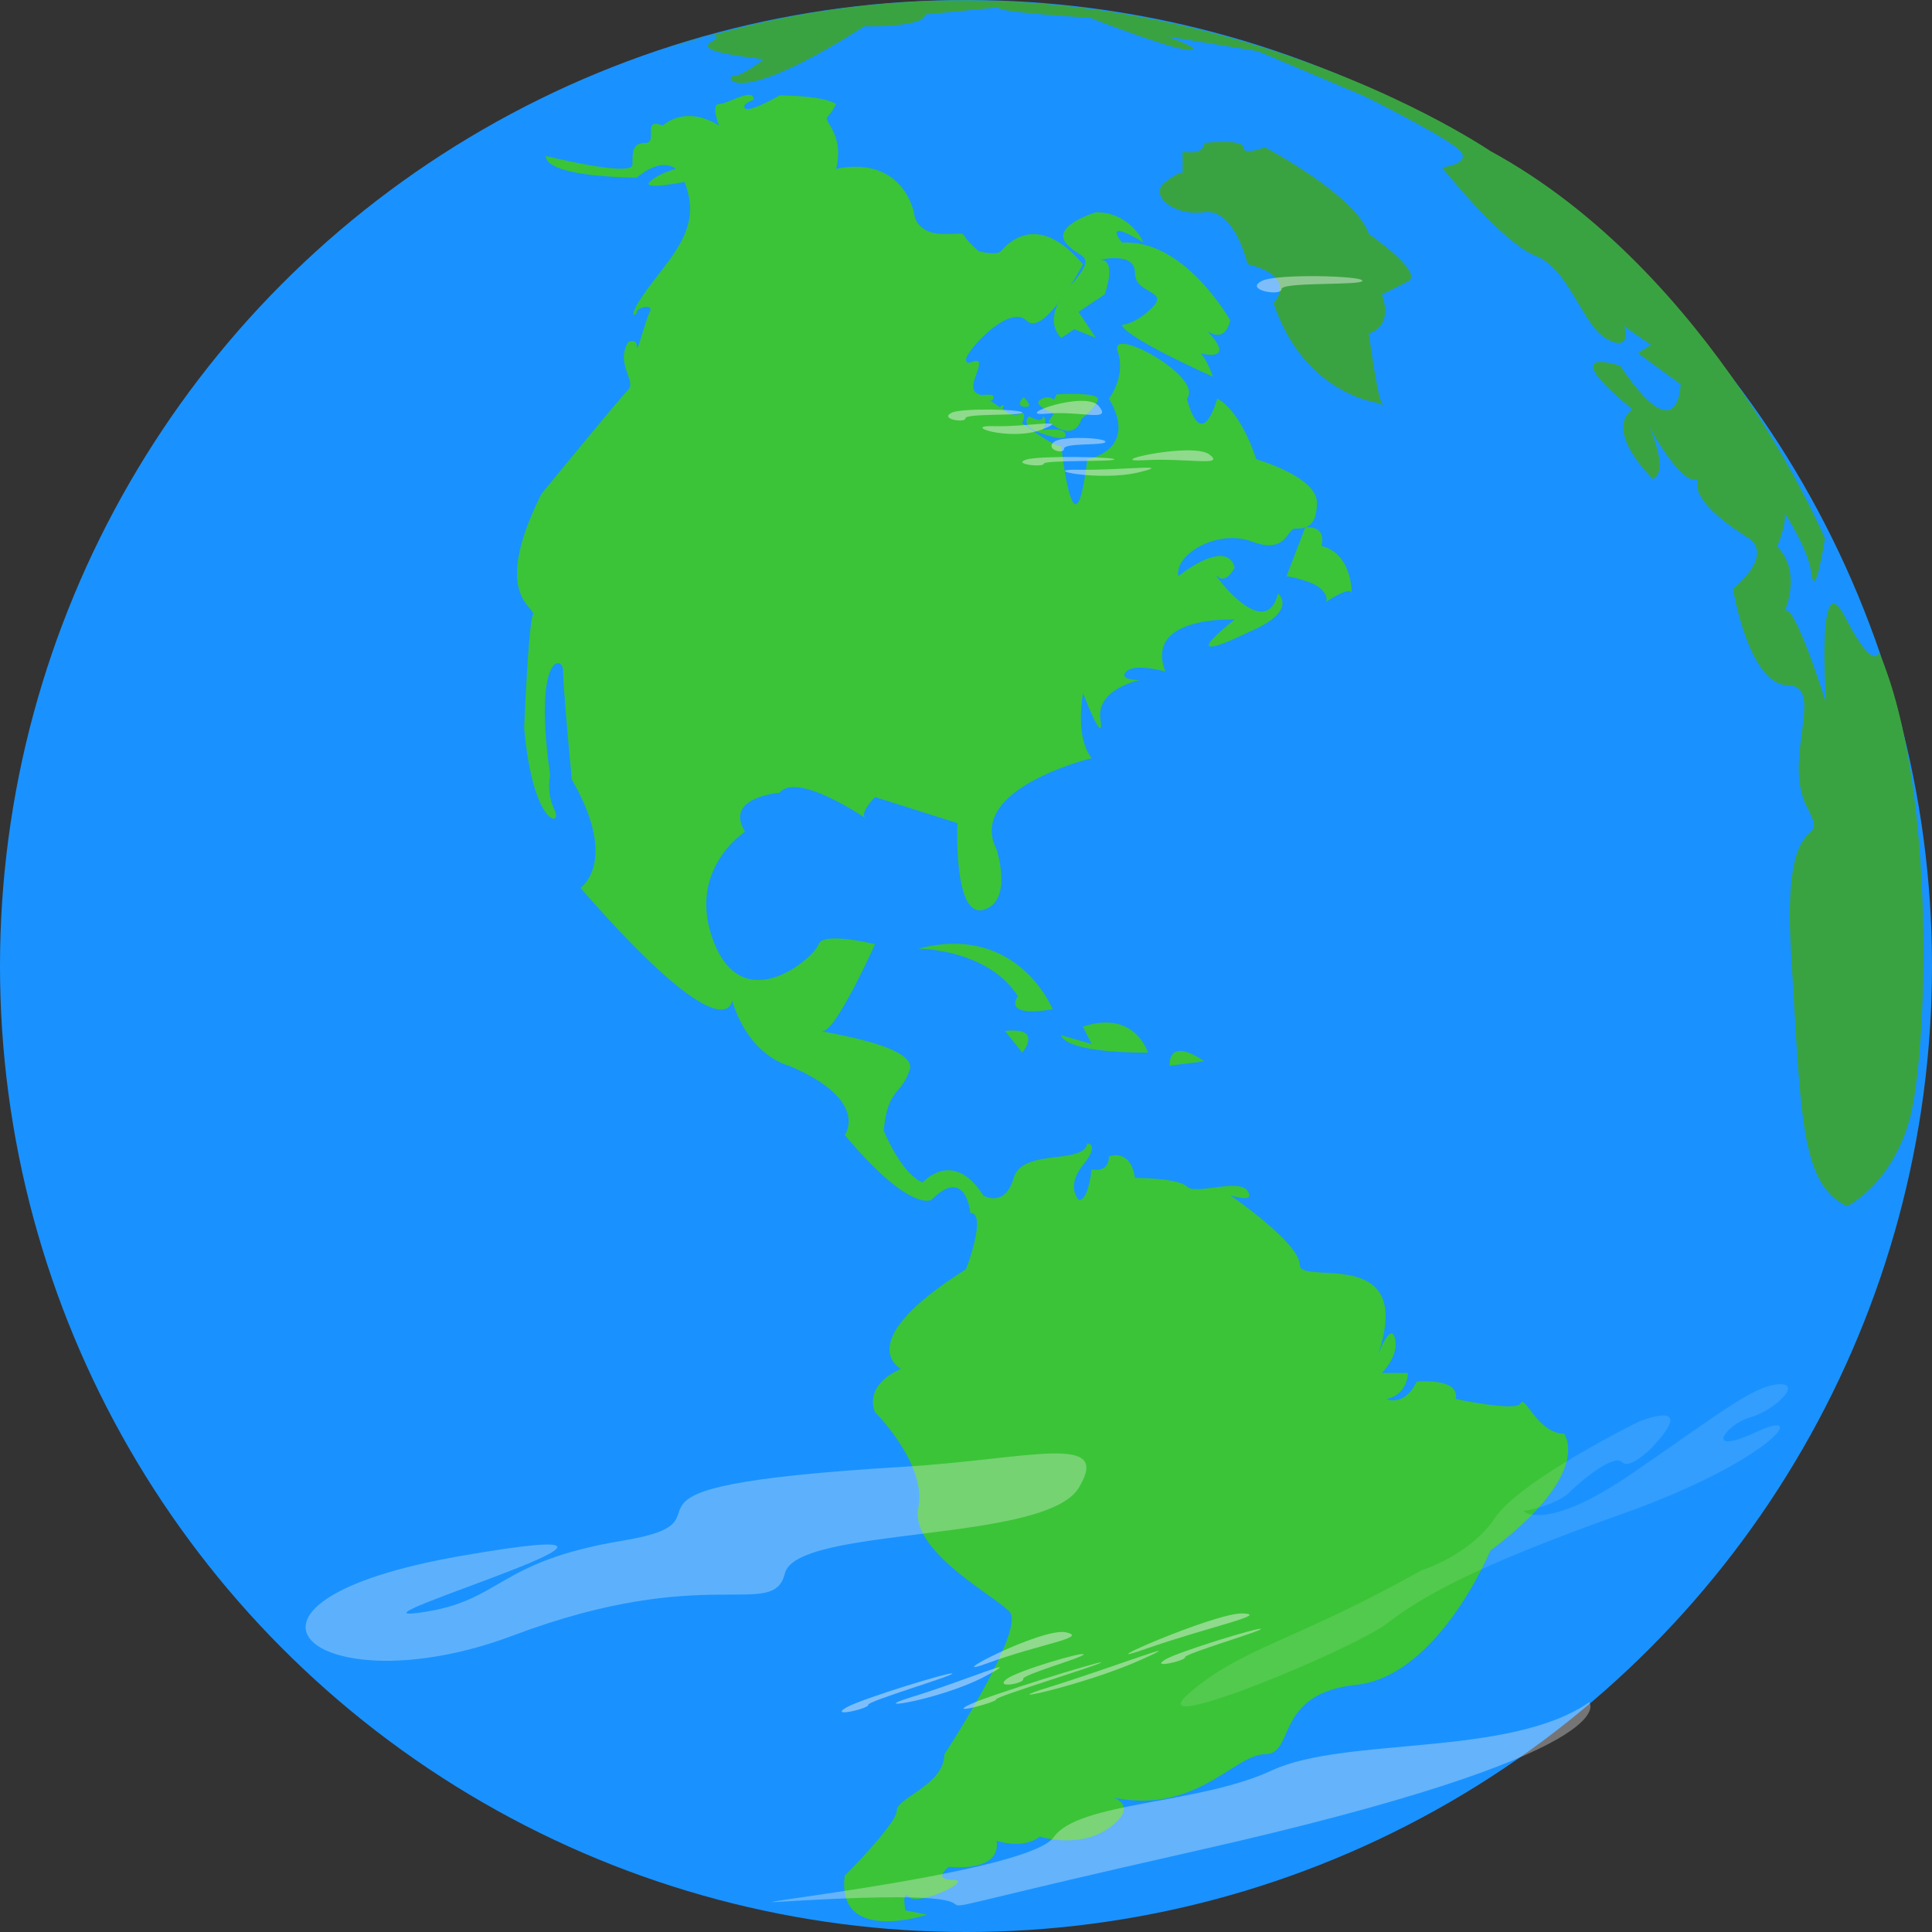 <svg xmlns="http://www.w3.org/2000/svg" viewBox="0 0 807 807"><rect x="0" y="0" width="807" height="807" fill="#333333" stroke="none"/><defs><style>.cls-1{fill:#1992ff;}.cls-2{fill:#3bc437;}.cls-3{fill:#3aa341;}.cls-4,.cls-5,.cls-6,.cls-7{fill:#f7f5f5;}.cls-4{opacity:0.12;}.cls-5{opacity:0.31;}.cls-6{opacity:0.34;}.cls-7{opacity:0.45;}</style></defs><title>earth</title><g id="Jordklot"><circle class="cls-1" cx="403.5" cy="403.5" r="403.5"/></g><g id="America"><path class="cls-2" d="M621,112.14s36.18,9,36.18,3.62,0-9.05,5.43-9.05-1.81-10.86,7.24-7.24c0,0,9-9,23.52,0,0,0-3.62-9,0-9s14.48-7.24,14.48-1.81c0,0-5.43,1.81-3.62,3.62s14.48-5.43,14.48-5.43,18.09,0,23.52,3.62a26.07,26.07,0,0,1-3.62,5.42c-1.81,1.81,7.24,7.24,3.62,21.72,0,0,25.33-7.24,32.57,18.09,0,0,0,9.05,12.66,9.05s3.62-1.81,14.48,7.24c0,0,7.24,1.81,9.05,0s14.47-18.1,34.37,5.42c0,0-16.28,30.76-23.52,23.53s-25.33,12.66-25.33,16.28,5.43-1.81,5.43,1.81-5.43,10.86,0,12.67,29,21.71,34.38,21.71c0,0,5.43,50.66,10.85,5.43,0,0,21.72-3.62,9.05-25.33,0,0,7.24-9.05,3.62-19.91s36.19,10.86,28.95,19.91c0,0,5.43,23.52,12.67,0,0,0,9,3.62,16.28,25.33,0,0,25.33,7.24,25.33,18.09s-5.43,10.86-9,10.86-3.62,10.86-18.1,5.43-32.57,5.43-30.76,14.47c0,0,19.91-16.28,23.52-3.62,0,0-3.61,7.24-7.23,3.62s19.9,29,25.33,7.24c0,0,9.05,7.24-12.67,16.28,0,0-32.57,16.29-5.43-5.42,0,0-38-1.81-28.95,21.71,0,0-12.66-3.62-16.28,0s5.43,3.62,5.43,3.62-18.1,3.62-16.29,16.28-7.24-10.85-7.24-10.85-3.61,18.09,3.62,27.14c0,0-52.47,12.66-39.8,38,0,0,7.23,21.71-5.43,25.33s-10.86-36.19-10.86-36.19L758.5,379.93s-7.24,7.24-3.62,9.05c0,0-29-19.9-36.18-10.86,0,0-23.53,1.81-14.48,16.29,0,0-25.33,16.28-12.67,47s41.62,5.43,43.43,0,23.52,0,23.52,0-16.28,36.19-21.71,36.19,39.81,5.43,36.19,16.29-9.05,7.23-10.86,25.33c0,0,7.24,18.09,16.29,21.71,0,0,12.66-14.47,25.33,5.43,0,0,9,5.43,12.66-7.24s29-5.43,30.76-14.47c0,0,5.43,0-1.81,9s-1.81,14.48-1.81,14.48,3.62,1.81,5.43-12.67c0,0,7.24,1.81,7.24-5.43,0,0,9-3.61,10.86,9,0,0,18.09,0,21.71,3.62s21.71-3.62,25.33,1.81-7.24,1.81-7.24,1.81,29,19.9,29,29,48.85-9.05,32.56,38c0,0,5.43-14.48,7.24-7.24s-5.43,14.48-5.43,14.48h10.86s0,9-9,10.85c0,0,7.24,3.62,12.67-7.24,0,0,18.09-1.81,16.28,7.24,0,0,25.34,5.43,27.15,1.81s7.23,12.67,18.09,12.67c0,0,12.67,16.28-30.76,48.85,0,0-21.71,52.47-56.09,56.09s-25.33,28.95-38,28.95-29,25.34-63.33,18.1c0,0,10.86,3.62-1.81,12.66s-29,3.62-29,3.62-5.43,5.43-18.09,1.81c0,0,3.61,12.67-19.91,10.86,0,0-7.24,5.43,1.81,5.43S776.6,843.14,773,839.52s-1.81,5.43-1.81,5.43l9.05,1.81s-38,12.67-34.38-16.28c0,0,21.71-21.72,21.71-27.14s19.9-10.86,19.9-23.53c0,0,34.38-52.47,27.14-59.71s-41.61-25.33-38-43.42-18.1-39.81-18.1-39.81-5.43-10.86,10.86-18.09c0,0-21.71-10.86,27.14-41.62,0,0,9-23.52,1.81-23.52,0,0-1.81-19.91-16.29-5.43,0,0-9,5.43-36.18-27.14,0,0,10.85-14.48-23.53-29,0,0-16.28-3.62-23.52-27.14,0,0-1.81,23.52-63.33-47.05,0,0,16.29-10.86-3.62-45.23,0,0-3.62-38-3.62-45.24s-12.66-7.24-5.42,43.43a23,23,0,0,0,1.81,14.47c3.61,7.24-9.05,7.24-12.67-34.38,0,0,1.81-43.42,3.62-47s-18.1-7.24,3.62-50.67c0,0,32.57-39.8,36.19-43.42s-5.43-10.86,0-19.91c0,0,3.61-1.81,3.61,1.81s3.62-10.85,5.43-14.47-5.43-1.81-5.43,0-5.42,3.62,5.43-10.86,21.72-25.33,14.48-43.42c0,0-18.1,3.61-14.48,0s10.86-5.43,10.86-5.43-5.43-5.43-16.29,3.62C659,121.19,621,121.19,621,112.14Z" transform="translate(-393 -47)"/><path class="cls-2" d="M782.72,217.47s6.89-1.15,6.89-2.3,6.89-1.15,6.89,2.3,0,5.74,2.3,5.74,9.18,1.15,9.18,1.15-4.59,5.74-4.59,6.88,2.29,3.45,2.29,3.45,0,3.44-3.44,0c0,0-1.15,1.15,1.15,2.29s-3.45,1.15-4.59-1.14-6.89-2.3-9.19-2.3-5.74-5.74-5.74-6.89,4.59,0,5.74,1.15,0-2.3-3.44-3.44,5.74-3.45,5.74-3.45S779.28,224.36,782.72,217.47Z" transform="translate(-393 -47)"/><path class="cls-2" d="M798.8,212.88s9.18-2.3,9.18,0-2.3,1.14-2.3,1.14,1.15,6.89,4.6,3.45,1.14,1.15,1.14,1.15l1.15,1.14a2.36,2.36,0,0,1-3.44,2.3C805.68,220.91,798.8,219.76,798.8,212.88Z" transform="translate(-393 -47)"/><path class="cls-2" d="M834.38,211.73s18.37-1.15,17.22,2.29-6.89,8-6.89,8-2.29,10.33-13.77,1.15l2.29-3.45s-9.18-3.44-5.74-5.74,5.74,0,5.74,0Z" transform="translate(-393 -47)"/><path class="cls-2" d="M850.78,135.66s-18.09,5.43-12.66,12.67,14.53,3.8,1.84,18.18-3.65,21.62-3.65,21.62l5.43-3.61,9,3.61-7.24-10.85L854.4,170s5.43-14.47-1.81-14.47c0,0,14.48-3.62,14.48,5.42s14.47,7.24,7.23,14.48-12.66,7.24-12.66,7.24-1.81,3.62,38,21.71c0,0-3.62-10.86-7.24-10.86s25.33,9.05-1.81-14.47c0,0,12.67,16.28,16.28,1.81,0,0-18.09-32.57-43.42-32.57h-1.81s-9-10.86,9.05,0C870.69,148.33,865.26,135.66,850.78,135.66Z" transform="translate(-393 -47)"/><path class="cls-3" d="M896,106.71s16.28-1.81,16.28,1.81,9.05,0,9.05,0,38,19.9,43.43,36.19c0,0,23.52,16.28,16.28,19.9L970.2,170s5.43,12.67-5.42,16.29c0,0,3.61,27.14,5.42,28.95s-1.81,0-1.81,0-30.76-3.62-43.42-41.62c0,0,10.86-10.86-10.86-16.29,0,0-5.43-23.52-18.09-21.71S872.5,128.42,879.73,123s7.24-3.62,7.24-3.62v-9S896,112.14,896,106.71Z" transform="translate(-393 -47)"/><path class="cls-2" d="M811.42,227.8v-1.15h5.74s0,5.74-2.29,5.74h-3.45S806.83,229,808,227.8,811.42,229,811.42,227.8Z" transform="translate(-393 -47)"/><path class="cls-2" d="M814.87,219.76a5.53,5.53,0,0,0,4.59,0c2.29-1.14,1.15,3.45,0,4.6S812.57,220.91,814.87,219.76Z" transform="translate(-393 -47)"/><path class="cls-2" d="M818.31,232.39a1.13,1.13,0,0,0,1.15-1.15c0-1.14,4.59,1.15,5.74-1.14,0,0-4.59-1.15-4.59-2.3s-5.74,6.89-5.74,6.89S818.31,238.13,818.31,232.39Z" transform="translate(-393 -47)"/><path class="cls-2" d="M820.61,212.88s2.29,2.29,2.29,3.44S816,217.47,820.61,212.88Z" transform="translate(-393 -47)"/><path class="cls-2" d="M822.9,220.91s5.74,3.45,5.74,0c0,0,2.3,1.15,0,5.74,0,0,8-1.15,9.19,1.15s-1.15,3.44-10.34,0S822.9,220.91,822.9,220.91Z" transform="translate(-393 -47)"/><path class="cls-2" d="M938.21,267.26l-7.81,20.39s10.85,1.81,14.47,5.43,1.81,5.43,1.81,5.43,10.86-7.24,10.86-3.62,1.81-16.28-12.67-19.9C944.87,275,947.84,266.77,938.21,267.26Z" transform="translate(-393 -47)"/><path class="cls-2" d="M776.6,443.26s28.95,0,41.61,19.91c0,0-7.23,9,14.48,5.42C832.69,468.59,818.21,432.41,776.6,443.26Z" transform="translate(-393 -47)"/><path class="cls-2" d="M845.35,475.83l3.62,7.24-12.66-3.62s0,7.24,36.19,7.24C872.5,486.69,867.07,468.59,845.35,475.83Z" transform="translate(-393 -47)"/><path class="cls-2" d="M881.54,492.12,896,490.31S881.54,479.45,881.54,492.12Z" transform="translate(-393 -47)"/><path class="cls-2" d="M812.78,477.64l7.24,9.05S829.07,475.83,812.78,477.64Z" transform="translate(-393 -47)"/><path class="cls-3" d="M672.35,67.35s18.22-6.89,20-5-18.2,5.09,19.73,9.42c0,0-9.19,7.07-12.8,7S699,93.19,754,58c0,0,25.33.47,25.43-4.95l30.82-3s-5.46,1.71,37.93,4.34c0,0,34.13,13.31,41.37,13.45s-9-5.6-9-5.6l37.89,6.14,44.89,19s34.06,16.93,39.39,22.46-7.38,7.1-7.38,7.1,24.75,31.24,39.12,36.94,19.35,29.32,30.1,34.95,7.38-7.1,5.57-7.13,12.49,9.28,12.49,9.28l-5.5,3.52,17.86,13s-.55,29-25.19-7.71c0,0-28.78-9.6,5.08,18.19,0,0-12.8,7,8.5,29.12,0,0,7.27-1.67-1.4-21.75,0,0,17.48,32.91,23.18,18.54,0,0-14.61,7,17.57,27.48,0,0,12.57,5.66-5.83,21.6,0,0,6.48,39.94,22.76,40.25s-2.39,30.72,8.09,50.82-10.75-5.63-6.59,61.41,3.61,96,23.34,105.41c0,0,18.27-8.71,26-35.71s11.67-139.12-12.59-195.69c0,0-2,9-14.2-14.74s-7.92,36-7.92,36-13.65-43.69-17.38-38.33c0,0,7.55-16.14-3.1-27.2,0,0,5.67-12.57,2.12-16.25s10.58,14.68,12.15,27.37,5.7-14.37,5.7-14.37S1108.54,160.66,1015.39,110C1015.39,110,860,3.94,672.35,67.35Z" transform="translate(-393 -47)"/></g><g id="Moln"><path class="cls-4" d="M986.79,702.87s20.08-6.08,30.71-21.9,59.9-40.09,59.9-40.09,26.08-10.77,5.2,11.18c0,0-8.89,9-12.11,5.63s-16.35,7.06-21.93,12.65-19.25,7.86-19.25,7.86,9.13,9.08,45.13-15.54,50.16-36.39,61.13-37.41-1.42,11-11.57,13.82-20.06,16.67,2.81,6,5.72,12.3-56.07,34.23S987,713.92,972.54,725s-105,48.57-82.91,29.3S933.61,732.76,986.79,702.87Z" transform="translate(-393 -47)"/><path class="cls-5" d="M770.1,659.7c53-3.19,87.55-14.56,73.55,8.71S725.8,684.32,720.86,704.17s-32.06-4.72-113.62,26-135.16-13.56-21.63-33.27-53.29,28.57-17.74,23.78,31.41-21.24,85.44-30.18S627.45,668.25,770.1,659.7Z" transform="translate(-393 -47)"/><path class="cls-6" d="M717.66,841.43c-19.76,1.22,105.14-12.27,115.51-27.07s60.43-13.6,91.1-27.86,99.15-5.35,132.56-28.48c0,0,18.31,20.91-164.2,62.07S866.69,832.21,717.66,841.43Z" transform="translate(-393 -47)"/><path class="cls-7" d="M808.06,225c-14.2-.43,7,6.46,20.06,1.45S822.26,225.4,808.06,225Z" transform="translate(-393 -47)"/><path class="cls-7" d="M790.62,219.35c4.44-2,29.41-1.42,29.41,0s-23.75.24-23.75,2.37S785,222,790.62,219.35Z" transform="translate(-393 -47)"/><path class="cls-7" d="M830,219.8c-14.69,1.32,16.42-10,22-3.15S844.66,218.48,830,219.8Z" transform="translate(-393 -47)"/><path class="cls-7" d="M833.35,231.53c3.23-2.5,21.38-1.73,21.38,0s-17.27.29-17.27,2.89S829.24,234.71,833.35,231.53Z" transform="translate(-393 -47)"/><path class="cls-7" d="M843.63,243.21c-17.62-.33,8.69,5,24.89,1.12S861.25,243.53,843.63,243.21Z" transform="translate(-393 -47)"/><path class="cls-7" d="M822,238.88c5.51-1.57,36.49-1.09,36.49,0S829,239.06,829,240.7,815,240.88,822,238.88Z" transform="translate(-393 -47)"/><path class="cls-7" d="M870.82,239.23c-18.23,1,20.37-7.67,27.31-2.42S889,238.21,870.82,239.23Z" transform="translate(-393 -47)"/><path class="cls-7" d="M920.25,164.27c6.31-3,41.81-2.1,41.81,0s-33.77.35-33.77,3.5S912.21,168.12,920.25,164.27Z" transform="translate(-393 -47)"/><path class="cls-7" d="M774.1,755.76c-21.42,6.52,12,1.22,30.45-8.59S795.51,749.25,774.1,755.76Z" transform="translate(-393 -47)"/><path class="cls-7" d="M746.65,760.15c6.2-3.57,43.84-15.11,44.16-14.11s-35.62,11.57-35.14,13.07S738.74,764.7,746.65,760.15Z" transform="translate(-393 -47)"/><path class="cls-7" d="M805.83,741.6c-21.75,8,22.41-14.93,32.35-12.79S827.59,733.62,805.83,741.6Z" transform="translate(-393 -47)"/><path class="cls-7" d="M813.56,748.27c4.28-3.31,31.71-11.48,32.1-10.26s-25.87,8.49-25.28,10.33S808.1,752.49,813.56,748.27Z" transform="translate(-393 -47)"/><path class="cls-7" d="M831.63,751.6c-26.53,8.22,14.16-.65,37.62-11.15S858.15,743.38,831.63,751.6Z" transform="translate(-393 -47)"/><path class="cls-7" d="M798.17,758.91c7.91-3.75,54.54-18.27,54.78-17.5s-44.21,14.27-43.84,15.42S788.08,763.69,798.17,758.91Z" transform="translate(-393 -47)"/><path class="cls-7" d="M871.55,735.74c-27.13,9.46,28.86-15.19,40.47-14.81S898.68,726.29,871.55,735.74Z" transform="translate(-393 -47)"/><path class="cls-7" d="M879.88,740.11c5.58-3.28,39.53-13.66,39.83-12.72S887.59,737.82,888,739.23,872.77,744.28,879.88,740.11Z" transform="translate(-393 -47)"/></g></svg>
